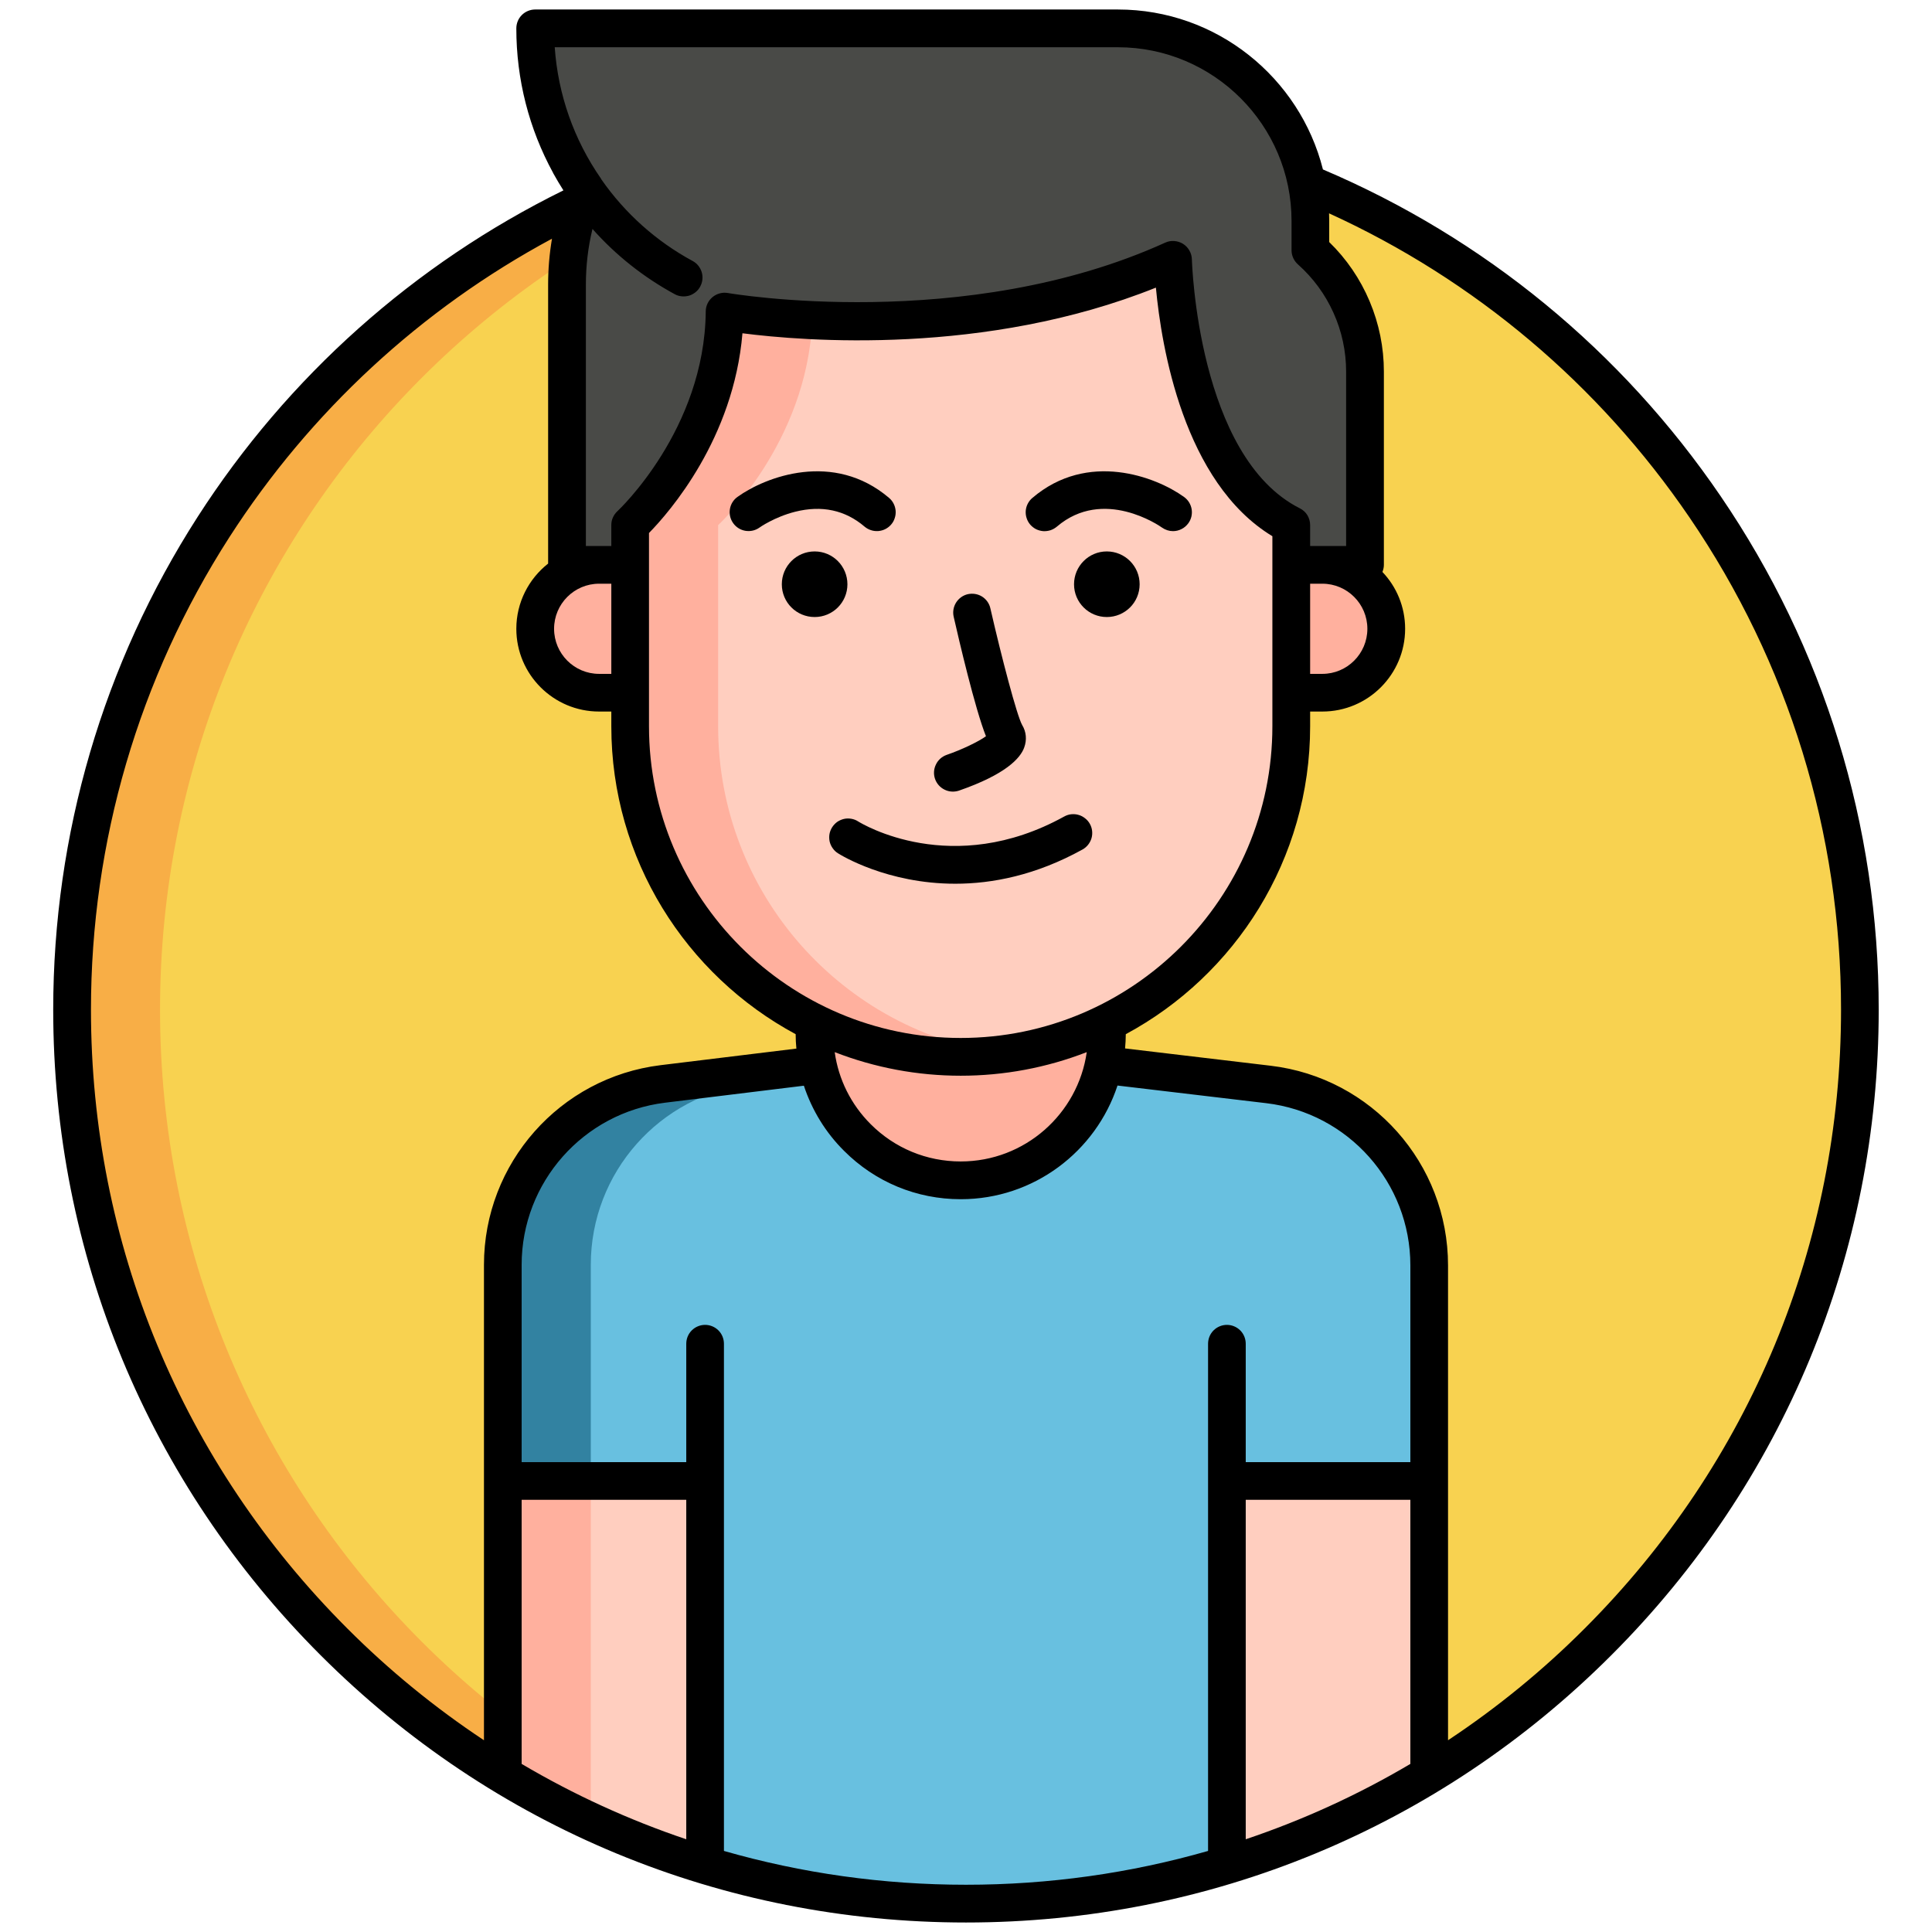 <svg width="24" height="24" viewBox="0 0 24 24" fill="none" xmlns="http://www.w3.org/2000/svg">
<g clip-path="url(#clip0_300_1855)">
<path d="M12 23.648C18.133 23.648 23.104 18.676 23.104 12.543C23.104 6.411 18.133 1.439 12 1.439C5.867 1.439 0.896 6.411 0.896 12.543C0.896 18.676 5.867 23.648 12 23.648Z" fill="#F8D250"/>
<path d="M1.988 12.543C1.988 6.594 6.667 1.738 12.546 1.453C12.364 1.444 12.182 1.439 12 1.439C5.867 1.439 0.896 6.411 0.896 12.543C0.896 18.676 5.867 23.648 12 23.648C12.183 23.648 12.365 23.643 12.546 23.634C6.667 23.349 1.988 18.493 1.988 12.543Z" fill="#F8AE46"/>
<path d="M15.757 13.472L13.533 13.208H10.336L8.235 13.465C7.099 13.604 6.246 14.568 6.246 15.712V22.042C7.924 23.061 9.893 23.647 12 23.647C14.106 23.647 16.076 23.061 17.754 22.042V15.719C17.754 14.572 16.896 13.607 15.757 13.472Z" fill="#68C0E0"/>
<path d="M10.336 13.208L8.235 13.465C7.099 13.604 6.246 14.568 6.246 15.712V22.042C6.599 22.257 6.964 22.451 7.339 22.625L7.339 22.624V15.712C7.339 14.568 8.192 13.604 9.327 13.465L11.429 13.208H10.336Z" fill="#3282A1"/>
<path d="M15.241 18.397V23.166C16.122 22.898 16.966 22.52 17.754 22.042V18.397H15.241ZM6.246 18.397V22.042C7.033 22.52 7.878 22.898 8.759 23.166V18.397H6.246Z" fill="#FFCEBF"/>
<path d="M16.278 3.109V2.744C16.278 1.423 15.208 0.353 13.887 0.353H10.536V0.353H6.648C6.647 1.067 6.865 1.765 7.272 2.352C7.121 2.728 7.043 3.13 7.043 3.536V7.017H16.956V4.616C16.956 4.016 16.694 3.478 16.278 3.109Z" fill="#494A47"/>
<path d="M10.119 12.754V12.847C10.119 13.85 10.932 14.662 11.935 14.662C12.937 14.662 13.75 13.849 13.75 12.847V12.754H10.119Z" fill="#FFB09E"/>
<path d="M14.572 3.228C11.986 4.401 9.001 3.871 9.001 3.871C8.986 5.466 7.828 6.523 7.828 6.523V9.022C7.828 11.29 9.667 13.128 11.934 13.128C14.202 13.128 16.041 11.29 16.041 9.022V6.523C14.629 5.812 14.572 3.228 14.572 3.228Z" fill="#FFCEBF"/>
<path d="M8.921 9.022V6.523C8.921 6.523 10.027 5.512 10.09 3.977C9.425 3.946 9.001 3.871 9.001 3.871C8.986 5.466 7.828 6.523 7.828 6.523V9.022C7.828 11.29 9.667 13.128 11.934 13.128C12.12 13.128 12.302 13.116 12.481 13.092C10.471 12.825 8.921 11.104 8.921 9.022ZM16.427 7.017H16.041V8.605H16.427C16.865 8.605 17.221 8.249 17.221 7.811C17.221 7.372 16.865 7.017 16.427 7.017Z" fill="#FFB09E"/>
<path d="M7.442 7.017C7.004 7.017 6.648 7.372 6.648 7.811C6.648 8.249 7.004 8.605 7.442 8.605H7.828V7.017H7.442ZM6.246 18.397V22.042C6.599 22.256 6.964 22.45 7.339 22.624V18.397H6.246Z" fill="#FFB09E"/>
<path d="M12.698 9.007C12.633 8.893 12.442 8.166 12.303 7.558C12.29 7.497 12.252 7.444 12.2 7.411C12.147 7.378 12.084 7.368 12.023 7.381C11.962 7.395 11.91 7.433 11.877 7.485C11.844 7.538 11.833 7.601 11.847 7.662C11.911 7.944 12.112 8.805 12.248 9.146C12.155 9.213 11.95 9.312 11.758 9.378C11.7 9.399 11.652 9.442 11.626 9.498C11.599 9.553 11.595 9.617 11.615 9.675C11.635 9.734 11.678 9.782 11.733 9.809C11.788 9.837 11.852 9.841 11.911 9.822C12.494 9.62 12.675 9.419 12.723 9.286C12.758 9.191 12.749 9.091 12.698 9.007ZM13.539 10.235C13.524 10.208 13.504 10.184 13.479 10.165C13.455 10.146 13.428 10.131 13.398 10.123C13.369 10.114 13.338 10.112 13.307 10.115C13.277 10.118 13.247 10.128 13.22 10.143C11.827 10.913 10.707 10.233 10.66 10.204C10.634 10.187 10.605 10.176 10.575 10.171C10.545 10.166 10.514 10.166 10.484 10.173C10.454 10.18 10.425 10.193 10.4 10.21C10.375 10.228 10.354 10.251 10.337 10.277C10.321 10.303 10.309 10.332 10.304 10.362C10.299 10.392 10.3 10.423 10.306 10.453C10.313 10.483 10.326 10.512 10.344 10.537C10.361 10.562 10.384 10.584 10.41 10.6C10.446 10.623 11.02 10.978 11.867 10.978C12.327 10.978 12.868 10.873 13.447 10.553C13.501 10.523 13.541 10.473 13.559 10.413C13.576 10.353 13.569 10.289 13.539 10.235Z" fill="black"/>
<path d="M10.12 7.665C10.345 7.665 10.527 7.483 10.527 7.258C10.527 7.033 10.345 6.85 10.12 6.85C9.894 6.85 9.712 7.033 9.712 7.258C9.712 7.483 9.894 7.665 10.12 7.665Z" fill="black"/>
<path d="M11.044 6.185C10.356 5.599 9.511 5.921 9.161 6.173C9.11 6.209 9.077 6.264 9.067 6.325C9.057 6.386 9.072 6.449 9.108 6.499C9.144 6.55 9.199 6.584 9.26 6.594C9.321 6.604 9.384 6.59 9.434 6.554C9.436 6.552 9.621 6.422 9.878 6.357C10.209 6.274 10.499 6.336 10.74 6.542C10.764 6.562 10.791 6.577 10.82 6.586C10.849 6.596 10.88 6.599 10.911 6.597C10.942 6.594 10.972 6.586 10.999 6.572C11.026 6.558 11.051 6.539 11.071 6.515C11.091 6.492 11.106 6.465 11.115 6.435C11.125 6.406 11.128 6.375 11.126 6.345C11.123 6.314 11.115 6.284 11.101 6.257C11.087 6.229 11.068 6.205 11.044 6.185Z" fill="black"/>
<path d="M13.749 7.665C13.975 7.665 14.157 7.483 14.157 7.258C14.157 7.033 13.975 6.85 13.749 6.85C13.524 6.85 13.342 7.033 13.342 7.258C13.342 7.483 13.524 7.665 13.749 7.665Z" fill="black"/>
<path d="M14.708 6.173C14.358 5.921 13.512 5.599 12.825 6.185C12.801 6.205 12.782 6.229 12.768 6.256C12.753 6.284 12.745 6.314 12.742 6.345C12.74 6.375 12.743 6.406 12.753 6.436C12.762 6.465 12.777 6.492 12.797 6.516C12.817 6.539 12.842 6.559 12.869 6.573C12.897 6.587 12.927 6.595 12.958 6.598C12.989 6.6 13.019 6.596 13.049 6.587C13.078 6.577 13.105 6.562 13.129 6.542C13.706 6.049 14.405 6.532 14.435 6.554C14.477 6.583 14.524 6.598 14.571 6.598C14.609 6.598 14.645 6.589 14.678 6.572C14.712 6.555 14.74 6.53 14.762 6.5C14.78 6.475 14.793 6.447 14.8 6.417C14.807 6.387 14.808 6.356 14.803 6.325C14.798 6.295 14.787 6.266 14.771 6.24C14.755 6.214 14.733 6.191 14.708 6.173Z" fill="black"/>
<path d="M21.374 6.163C20.143 4.357 18.436 2.956 16.434 2.105C16.147 0.965 15.114 0.118 13.887 0.118L10.536 0.118H6.648C6.586 0.118 6.526 0.143 6.482 0.187C6.438 0.231 6.414 0.291 6.414 0.353C6.414 0.986 6.571 1.599 6.871 2.148C6.872 2.15 6.872 2.152 6.873 2.153C6.913 2.225 6.955 2.296 6.999 2.365C5.145 3.278 3.575 4.678 2.455 6.421C1.282 8.246 0.661 10.364 0.661 12.543C0.661 15.572 1.841 18.419 3.982 20.561C6.124 22.703 8.971 23.882 12 23.882C15.029 23.882 17.876 22.703 20.017 20.561C22.159 18.419 23.338 15.572 23.338 12.543C23.338 10.254 22.659 8.047 21.374 6.163ZM6.891 0.587L13.887 0.587C15.076 0.587 16.044 1.555 16.044 2.744V3.109C16.044 3.176 16.073 3.239 16.123 3.284C16.311 3.451 16.462 3.656 16.565 3.886C16.669 4.116 16.722 4.365 16.722 4.616V6.783H16.275V6.523C16.275 6.48 16.263 6.437 16.241 6.4C16.218 6.363 16.185 6.333 16.146 6.314C14.879 5.675 14.807 3.254 14.806 3.223C14.805 3.184 14.795 3.146 14.775 3.112C14.756 3.078 14.729 3.05 14.696 3.029C14.664 3.009 14.626 2.997 14.587 2.994C14.549 2.991 14.51 2.998 14.475 3.014C11.989 4.143 9.071 3.645 9.042 3.64C8.974 3.628 8.904 3.647 8.851 3.691C8.798 3.735 8.767 3.8 8.767 3.869C8.753 5.337 7.681 6.34 7.67 6.35C7.646 6.372 7.627 6.399 7.614 6.428C7.6 6.458 7.594 6.49 7.594 6.523V6.783H7.278V3.536C7.278 3.301 7.305 3.07 7.36 2.844C7.65 3.171 7.996 3.445 8.381 3.654C8.408 3.669 8.437 3.678 8.468 3.681C8.499 3.684 8.53 3.681 8.559 3.673C8.589 3.664 8.616 3.649 8.64 3.63C8.664 3.611 8.684 3.587 8.698 3.56C8.728 3.505 8.735 3.441 8.717 3.381C8.699 3.322 8.659 3.271 8.604 3.242C8.153 2.998 7.765 2.651 7.472 2.231C7.469 2.227 7.467 2.222 7.465 2.218C7.128 1.733 6.932 1.173 6.891 0.587ZM16.986 7.811C16.986 8.12 16.735 8.371 16.427 8.371H16.275V7.251H16.427C16.735 7.251 16.986 7.502 16.986 7.811ZM11.934 12.894C9.799 12.894 8.062 11.157 8.062 9.022V6.621C8.317 6.361 9.113 5.449 9.223 4.14C9.983 4.238 12.241 4.423 14.359 3.573C14.427 4.303 14.702 5.992 15.806 6.661V9.022C15.806 11.157 14.069 12.894 11.934 12.894ZM13.5 13.07C13.391 13.837 12.731 14.428 11.935 14.428H11.934C11.512 14.428 11.115 14.264 10.816 13.965C10.571 13.72 10.416 13.408 10.369 13.07C10.868 13.264 11.399 13.363 11.934 13.363C12.47 13.363 13.001 13.264 13.5 13.07ZM7.442 7.251H7.594V8.371H7.442C7.134 8.371 6.883 8.12 6.883 7.811C6.883 7.502 7.134 7.251 7.442 7.251ZM6.012 21.618C5.401 21.213 4.832 20.748 4.314 20.229C2.261 18.176 1.13 15.447 1.13 12.543C1.13 10.454 1.725 8.424 2.849 6.674C3.853 5.113 5.231 3.839 6.857 2.965C6.825 3.154 6.809 3.344 6.809 3.536V7.001C6.569 7.19 6.414 7.483 6.414 7.811C6.414 8.378 6.875 8.839 7.442 8.839H7.594V9.022C7.594 10.674 8.522 12.114 9.884 12.847C9.884 12.907 9.887 12.967 9.893 13.026L8.206 13.232C6.955 13.385 6.012 14.451 6.012 15.712V21.618ZM8.525 22.848C7.812 22.608 7.127 22.294 6.48 21.912V18.631H8.525V22.848ZM17.52 21.912C16.873 22.295 16.188 22.608 15.475 22.848V18.631H17.52V21.912ZM17.52 18.163H15.475V16.693C15.475 16.631 15.451 16.571 15.407 16.527C15.363 16.483 15.303 16.458 15.241 16.458C15.179 16.458 15.119 16.483 15.075 16.527C15.031 16.571 15.007 16.631 15.007 16.693V22.993C14.041 23.27 13.032 23.413 12 23.413C10.968 23.413 9.959 23.27 8.993 22.993V16.693C8.993 16.631 8.969 16.571 8.925 16.527C8.881 16.483 8.821 16.458 8.759 16.458C8.697 16.458 8.637 16.483 8.593 16.527C8.549 16.571 8.525 16.631 8.525 16.693V18.163H6.48V15.712C6.48 14.688 7.247 13.822 8.263 13.698L9.986 13.487C10.087 13.792 10.257 14.07 10.485 14.296C10.872 14.684 11.387 14.897 11.934 14.897H11.935C12.842 14.897 13.613 14.304 13.882 13.485L15.729 13.704C16.75 13.825 17.52 14.692 17.52 15.719L17.52 18.163ZM19.686 20.229C19.168 20.748 18.599 21.213 17.988 21.618V15.719C17.988 14.454 17.041 13.388 15.785 13.239L13.976 13.024C13.981 12.966 13.985 12.907 13.985 12.847C15.347 12.114 16.275 10.674 16.275 9.022V8.839H16.427C16.994 8.839 17.455 8.378 17.455 7.811C17.455 7.538 17.348 7.289 17.173 7.105C17.184 7.077 17.191 7.048 17.191 7.017V4.616C17.191 4.316 17.131 4.02 17.014 3.743C16.898 3.467 16.727 3.216 16.512 3.007V2.744C16.512 2.713 16.511 2.682 16.51 2.65C18.318 3.475 19.86 4.774 20.987 6.427C22.219 8.233 22.87 10.348 22.87 12.543C22.87 15.447 21.739 18.176 19.686 20.229Z" fill="black"/>
</g>
<defs>
<clipPath id="clip0_300_1855">
<rect width="24" height="24" fill="white"/>
</clipPath>
</defs>
</svg>

